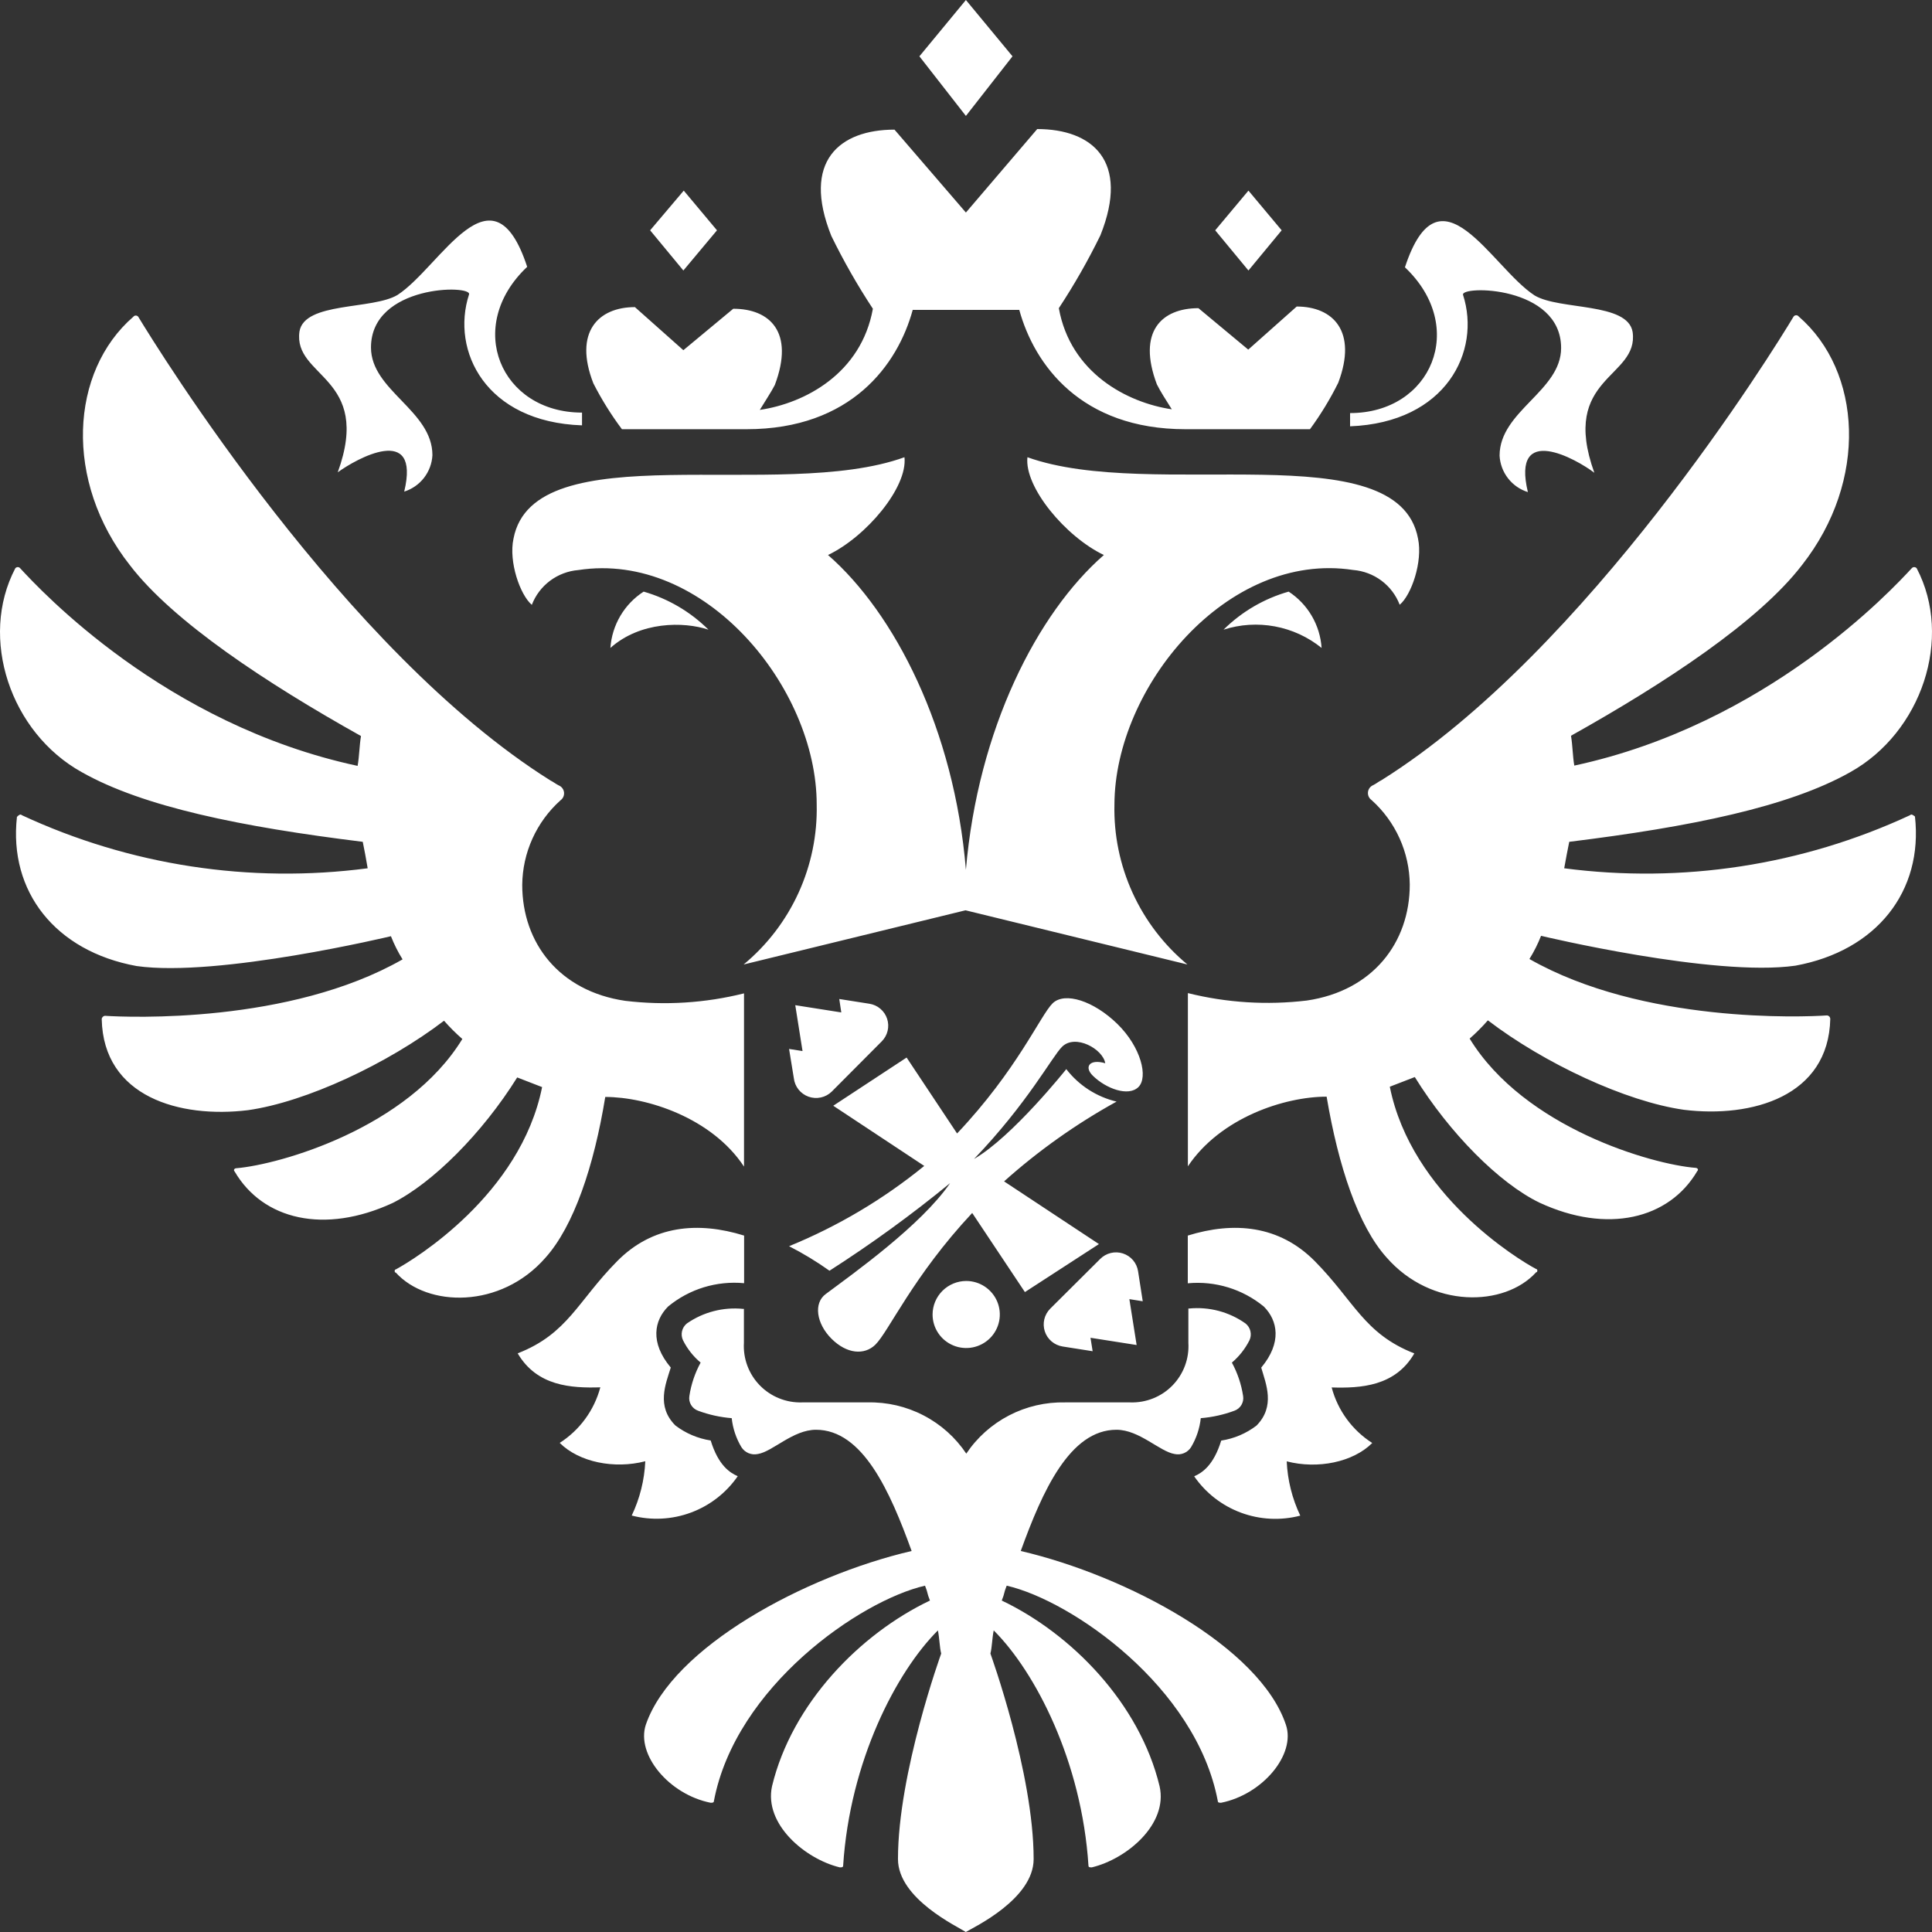 <svg width="100" height="100" viewBox="0 0 100 100" fill="none" xmlns="http://www.w3.org/2000/svg">
<rect x="0" y="0" width="100" height="100" fill="#333333" stroke="none"/>
<path d="M50.01 66.303C50.354 66.303 50.691 66.405 50.977 66.596C51.263 66.787 51.486 67.057 51.618 67.374C51.75 67.692 51.784 68.04 51.717 68.377C51.65 68.713 51.484 69.023 51.241 69.265C50.997 69.508 50.687 69.673 50.35 69.74C50.012 69.807 49.662 69.773 49.344 69.641C49.026 69.51 48.754 69.288 48.563 69.002C48.372 68.717 48.27 68.382 48.27 68.038C48.271 67.579 48.455 67.138 48.781 66.813C49.107 66.488 49.549 66.305 50.01 66.303ZM58.907 65.803C58.875 65.592 58.786 65.394 58.648 65.23C58.509 65.067 58.328 64.946 58.125 64.879C57.921 64.813 57.703 64.804 57.495 64.854C57.287 64.904 57.097 65.011 56.946 65.163L54.358 67.738C54.208 67.889 54.102 68.079 54.053 68.286C54.004 68.493 54.013 68.71 54.079 68.912C54.145 69.114 54.267 69.294 54.429 69.432C54.592 69.57 54.789 69.66 55 69.694L56.555 69.939L56.444 69.243L58.832 69.618L58.456 67.243L59.148 67.353L58.907 65.803ZM41.088 55.803C41.112 56.018 41.196 56.222 41.33 56.392C41.465 56.562 41.645 56.691 41.849 56.764C42.053 56.837 42.274 56.851 42.487 56.805C42.699 56.759 42.894 56.654 43.049 56.503L45.637 53.903C45.788 53.752 45.894 53.563 45.943 53.356C45.993 53.149 45.983 52.933 45.917 52.731C45.851 52.529 45.729 52.349 45.566 52.212C45.404 52.074 45.206 51.985 44.995 51.953L43.44 51.708L43.545 52.403L41.163 52.028L41.539 54.403L40.842 54.293L41.088 55.803ZM56.881 64.393L51.971 61.148C53.75 59.557 55.703 58.172 57.794 57.018C56.758 56.773 55.839 56.179 55.191 55.338C55.191 55.338 52.407 58.838 50.416 59.988C53.195 57.093 54.459 54.683 54.975 54.178C55.662 53.503 57.091 54.298 57.207 55.033C56.389 54.793 56.098 55.228 56.57 55.683C57.242 56.343 58.4 56.778 58.922 56.268C59.444 55.758 59.057 54.193 57.834 52.998C56.61 51.803 55.11 51.322 54.483 51.932C53.857 52.543 52.648 55.383 49.538 58.668L46.926 54.738L43.129 57.233L47.839 60.348C45.726 62.071 43.368 63.471 40.842 64.503C41.57 64.875 42.269 65.299 42.934 65.773C45.102 64.385 47.187 62.871 49.178 61.238C47.673 63.428 44.162 65.918 42.748 66.973C42.101 67.438 42.247 68.503 43.039 69.293C43.831 70.084 44.739 70.153 45.306 69.603C45.993 68.933 47.257 66.058 50.321 62.783L53.049 66.878L56.881 64.393ZM31.594 33.537C33.139 32.162 35.376 32.162 36.67 32.592C35.736 31.664 34.581 30.986 33.315 30.622C32.82 30.941 32.408 31.371 32.109 31.877C31.811 32.383 31.634 32.951 31.594 33.537ZM38.189 76.409C37.788 76.234 37.186 75.864 36.785 74.559C36.121 74.457 35.493 74.19 34.96 73.784C33.956 72.784 34.458 71.633 34.719 70.784C33.631 69.489 33.861 68.343 34.583 67.623C35.127 67.175 35.754 66.837 36.429 66.63C37.104 66.424 37.813 66.352 38.515 66.418V63.953C36.133 63.213 33.786 63.418 31.95 65.273C29.894 67.348 29.398 69.034 26.795 70.049C27.798 71.754 29.568 71.853 31.073 71.808C30.756 72.995 30.007 74.02 28.971 74.684C29.975 75.684 31.795 76.049 33.4 75.634C33.356 76.608 33.118 77.563 32.698 78.444C33.711 78.708 34.782 78.655 35.763 78.29C36.745 77.926 37.59 77.269 38.184 76.409H38.189ZM28.234 65.098C29.694 63.468 30.742 60.378 31.328 56.778C33.485 56.778 36.845 57.858 38.51 60.383V51.417C36.501 51.919 34.418 52.049 32.362 51.803C28.947 51.303 27.031 48.803 27.031 45.802C27.038 44.976 27.218 44.161 27.558 43.408C27.898 42.655 28.392 41.98 29.007 41.427C29.072 41.381 29.124 41.319 29.157 41.246C29.19 41.174 29.202 41.093 29.194 41.014C29.185 40.935 29.155 40.86 29.107 40.796C29.059 40.732 28.995 40.683 28.921 40.652C28.751 40.567 28.661 40.482 28.49 40.397C17.823 33.707 8.189 18.096 7.156 16.396C7.141 16.376 7.121 16.36 7.099 16.349C7.077 16.338 7.052 16.332 7.028 16.332C7.003 16.332 6.978 16.338 6.956 16.349C6.934 16.36 6.915 16.376 6.9 16.396C3.63 19.226 3.284 24.896 6.729 29.262C8.966 32.177 13.781 35.352 18.685 38.097C18.6 38.597 18.6 39.127 18.51 39.642C8.525 37.502 2.08 30.532 1.047 29.416C1.032 29.397 1.013 29.381 0.991 29.37C0.968 29.359 0.944 29.353 0.919 29.353C0.894 29.353 0.87 29.359 0.848 29.37C0.826 29.381 0.806 29.397 0.791 29.416C-1.099 33.022 0.536 37.917 4.232 39.967C7.416 41.767 12.492 42.797 18.776 43.572C18.861 43.997 18.946 44.427 19.031 44.942C12.926 45.743 6.719 44.791 1.137 42.197C1.047 42.112 0.962 42.197 0.877 42.282C0.445 46.142 2.858 49.233 7.07 50.002C11.288 50.602 20.235 48.458 20.235 48.458C20.398 48.875 20.6 49.277 20.837 49.657C14.984 53.003 6.639 52.658 5.435 52.578C5.391 52.581 5.35 52.6 5.319 52.631C5.287 52.663 5.268 52.704 5.265 52.748C5.35 56.778 9.307 57.893 12.833 57.463C15.842 57.038 20.059 55.063 22.983 52.833C23.278 53.169 23.594 53.484 23.931 53.778C21.093 58.408 14.468 60.278 12.231 60.468C12.146 60.468 12.06 60.553 12.146 60.638C13.61 63.138 16.79 63.898 20.32 62.268C22.382 61.238 24.964 58.663 26.77 55.768L28.059 56.268C26.94 61.843 21.439 65.188 20.491 65.703C20.406 65.703 20.406 65.873 20.491 65.873C22.126 67.668 25.912 67.758 28.234 65.098ZM37.111 11.921L35.391 9.866L33.651 11.921L35.371 14.001L37.111 11.921ZM17.482 24.446C18.425 23.756 21.78 21.871 20.922 25.446C21.329 25.317 21.687 25.068 21.948 24.731C22.208 24.394 22.36 23.986 22.382 23.561C22.382 21.246 19.202 20.216 19.202 17.986C19.202 14.726 24.448 14.726 24.277 15.241C23.329 18.156 25.135 21.846 30.125 22.016V21.356C25.912 21.356 24.017 16.896 27.287 13.811C25.481 8.31 22.813 13.811 20.576 15.266C19.287 16.041 15.762 15.611 15.501 17.156C15.16 19.556 19.287 19.471 17.482 24.446ZM63.33 32.592C64.188 32.316 65.102 32.258 65.988 32.423C66.874 32.588 67.705 32.971 68.406 33.537C68.367 32.952 68.193 32.385 67.897 31.879C67.601 31.373 67.192 30.942 66.7 30.622C65.428 30.984 64.269 31.662 63.33 32.592ZM68.05 65.273C66.209 63.418 63.867 63.213 61.48 63.953V66.423C62.9 66.289 64.316 66.723 65.417 67.628C66.134 68.348 66.364 69.493 65.281 70.788C65.527 71.633 66.023 72.788 65.035 73.789C64.502 74.197 63.874 74.463 63.21 74.564C62.809 75.869 62.207 76.239 61.811 76.414C62.405 77.275 63.251 77.933 64.234 78.297C65.217 78.661 66.288 78.714 67.302 78.449C66.882 77.568 66.644 76.613 66.6 75.639C68.205 76.054 70.03 75.684 71.028 74.689C69.991 74.027 69.241 73.001 68.927 71.814C70.432 71.859 72.217 71.758 73.205 70.053C70.602 69.034 70.101 67.348 68.05 65.273ZM98.858 42.197C93.276 44.79 87.069 45.742 80.963 44.942C81.049 44.442 81.139 43.997 81.224 43.572C87.503 42.797 92.579 41.767 95.768 39.967C99.464 37.907 101.099 33.022 99.209 29.416C99.193 29.397 99.173 29.381 99.151 29.37C99.128 29.359 99.103 29.353 99.078 29.353C99.053 29.353 99.028 29.359 99.006 29.37C98.983 29.381 98.963 29.397 98.948 29.416C97.915 30.532 91.465 37.482 81.485 39.627C81.4 39.127 81.4 38.597 81.315 38.082C86.219 35.337 91.034 32.162 93.271 29.247C96.711 24.871 96.37 19.211 93.1 16.381C93.085 16.361 93.065 16.345 93.042 16.334C93.02 16.323 92.995 16.317 92.97 16.317C92.945 16.317 92.92 16.323 92.897 16.334C92.875 16.345 92.855 16.361 92.839 16.381C91.811 18.096 82.172 33.707 71.505 40.382C71.334 40.467 71.249 40.552 71.079 40.637C71.005 40.668 70.941 40.717 70.893 40.781C70.845 40.845 70.815 40.92 70.806 40.999C70.798 41.078 70.81 41.159 70.843 41.231C70.876 41.304 70.928 41.366 70.993 41.412C71.609 41.965 72.102 42.64 72.442 43.393C72.782 44.146 72.962 44.961 72.969 45.787C72.969 48.788 71.053 51.288 67.638 51.788C65.581 52.034 63.495 51.904 61.485 51.403V60.368C63.175 57.843 66.5 56.763 68.666 56.763C69.273 60.363 70.301 63.453 71.766 65.083C74.088 67.743 77.874 67.653 79.509 65.853C79.594 65.853 79.594 65.683 79.509 65.683C78.561 65.183 73.055 61.823 71.936 56.248L73.23 55.748C75.036 58.663 77.613 61.248 79.68 62.248C83.19 63.878 86.39 63.103 87.849 60.618C87.94 60.533 87.849 60.448 87.764 60.448C85.527 60.273 78.907 58.388 76.069 53.758C76.404 53.464 76.719 53.148 77.012 52.813C79.935 55.043 84.153 57.018 87.162 57.443C90.673 57.873 94.65 56.758 94.735 52.728C94.731 52.683 94.712 52.641 94.679 52.61C94.647 52.578 94.605 52.56 94.56 52.558C93.356 52.643 85.031 52.983 79.163 49.638C79.4 49.257 79.602 48.855 79.765 48.438C79.765 48.438 88.712 50.583 92.93 49.983C97.142 49.212 99.55 46.122 99.118 42.262C99.028 42.197 98.943 42.112 98.858 42.197ZM66.339 11.921L64.619 9.866L62.899 11.921L64.619 14.001L66.339 11.921ZM75.728 15.266C75.557 14.766 80.803 14.766 80.803 18.011C80.803 20.241 77.618 21.271 77.618 23.586C77.641 24.012 77.793 24.42 78.055 24.757C78.316 25.094 78.675 25.343 79.083 25.471C78.22 21.871 81.59 23.756 82.523 24.471C80.718 19.471 84.845 19.581 84.504 17.181C84.243 15.636 80.718 16.066 79.429 15.291C77.192 13.836 74.524 8.345 72.719 13.836C75.984 16.921 74.093 21.381 69.88 21.381V22.066C74.855 21.871 76.666 18.181 75.728 15.266ZM32.191 22.216H38.641C44.062 22.216 46.469 18.871 47.242 16.041H52.758C53.536 18.871 55.943 22.216 61.359 22.216H67.804C68.36 21.458 68.85 20.653 69.268 19.811C70.271 17.156 69.007 15.866 67.117 15.866L64.609 18.096L62.031 15.951C60.136 15.951 58.847 17.156 59.88 19.896C60.05 20.241 60.381 20.756 60.652 21.186C58.33 20.841 55.406 19.296 54.805 15.951C55.602 14.741 56.32 13.482 56.956 12.181C58.501 8.32 56.525 6.68 53.686 6.68L49.995 11.001L46.299 6.71C43.46 6.71 41.479 8.34 43.029 12.211C43.665 13.512 44.383 14.771 45.18 15.981C44.578 19.326 41.67 20.871 39.328 21.216C39.589 20.786 39.93 20.271 40.105 19.926C41.138 17.186 39.844 15.981 37.953 15.981L35.371 18.126L32.863 15.896C30.973 15.896 29.678 17.186 30.712 19.841C31.136 20.673 31.631 21.468 32.191 22.216ZM52.407 2.915L49.995 0L47.588 2.915L49.995 6L52.407 2.915ZM70.041 29.502C70.571 29.545 71.079 29.737 71.505 30.055C71.931 30.374 72.258 30.806 72.448 31.302C73.05 30.802 73.651 29.072 73.396 27.872C72.362 22.371 59.629 25.981 53.18 23.666C53.009 25.211 55.156 27.782 57.136 28.727C53.696 31.727 50.617 37.727 49.995 45.022C49.393 37.732 46.299 31.727 42.858 28.727C44.834 27.782 46.986 25.226 46.815 23.666C40.361 26.001 27.633 22.386 26.579 27.877C26.319 29.076 26.92 30.791 27.527 31.307C27.717 30.811 28.044 30.379 28.47 30.06C28.896 29.742 29.404 29.55 29.934 29.506C36.454 28.506 42.272 35.572 42.272 41.637C42.308 43.213 41.986 44.776 41.332 46.211C40.677 47.646 39.706 48.915 38.49 49.922L49.975 47.117L61.46 49.922C60.245 48.914 59.275 47.645 58.621 46.21C57.967 44.776 57.646 43.212 57.683 41.637C57.703 35.572 63.516 28.502 70.041 29.502ZM52.834 80.279C53.952 77.189 55.371 74.004 57.788 74.004C58.972 74.004 60.025 75.134 60.798 75.259C60.959 75.294 61.128 75.279 61.28 75.216C61.433 75.152 61.562 75.043 61.65 74.904C61.924 74.446 62.095 73.934 62.152 73.404C62.747 73.356 63.333 73.226 63.892 73.019C64.045 72.964 64.175 72.858 64.257 72.718C64.34 72.578 64.37 72.414 64.343 72.254C64.251 71.649 64.054 71.066 63.762 70.528C64.138 70.209 64.446 69.818 64.669 69.379C64.74 69.231 64.759 69.065 64.722 68.906C64.686 68.747 64.597 68.605 64.469 68.503C63.623 67.903 62.588 67.628 61.555 67.728H61.51V69.504C61.534 69.908 61.474 70.313 61.333 70.692C61.191 71.072 60.972 71.418 60.689 71.709C60.406 71.999 60.065 72.228 59.688 72.379C59.311 72.53 58.907 72.602 58.501 72.588H55.13C54.123 72.566 53.126 72.796 52.232 73.26C51.338 73.723 50.575 74.403 50.015 75.239C49.456 74.403 48.695 73.723 47.801 73.26C46.908 72.796 45.911 72.565 44.905 72.588H41.514C41.108 72.601 40.705 72.529 40.328 72.377C39.952 72.226 39.611 71.998 39.328 71.707C39.045 71.417 38.825 71.071 38.684 70.692C38.542 70.312 38.481 69.908 38.505 69.504V67.748H38.465C37.435 67.644 36.401 67.912 35.551 68.503C35.424 68.606 35.336 68.748 35.3 68.907C35.265 69.066 35.284 69.232 35.356 69.379C35.577 69.819 35.886 70.21 36.264 70.528C35.971 71.066 35.774 71.649 35.682 72.254C35.655 72.414 35.685 72.578 35.768 72.718C35.85 72.858 35.98 72.964 36.133 73.019C36.693 73.227 37.278 73.356 37.873 73.404C37.93 73.934 38.101 74.446 38.375 74.904C38.463 75.043 38.592 75.152 38.745 75.216C38.897 75.279 39.066 75.294 39.227 75.259C39.995 75.134 41.043 74.004 42.236 74.004C44.654 74.004 46.068 77.189 47.186 80.279C41.67 81.564 34.799 85.254 33.425 89.279C32.923 90.825 34.629 92.88 36.78 93.31C36.865 93.31 36.951 93.31 36.951 93.225C38.069 87.304 44.523 82.844 47.879 82.074C48.049 82.504 47.964 82.419 48.134 82.844C44.523 84.564 40.993 88.164 39.96 92.455C39.533 94.425 41.685 96.225 43.47 96.655C43.556 96.655 43.641 96.655 43.641 96.57C43.987 91.165 46.394 86.534 48.546 84.389C48.631 84.819 48.631 85.249 48.716 85.589C48.716 85.589 46.479 91.765 46.479 96.225C46.479 98.285 49.579 99.725 49.99 100C50.421 99.745 53.501 98.285 53.501 96.225C53.501 91.765 51.264 85.589 51.264 85.589C51.349 85.249 51.349 84.819 51.434 84.389C53.586 86.534 55.993 91.165 56.339 96.57C56.339 96.655 56.424 96.655 56.51 96.655C58.315 96.225 60.467 94.425 60.02 92.455C58.987 88.164 55.461 84.564 51.851 82.844C52.021 82.419 51.936 82.504 52.106 82.074C55.461 82.844 61.916 87.304 63.034 93.225C63.034 93.31 63.12 93.31 63.205 93.31C65.356 92.88 67.077 90.81 66.56 89.279C65.221 85.254 58.34 81.564 52.834 80.279Z" fill="white"/>
</svg>
